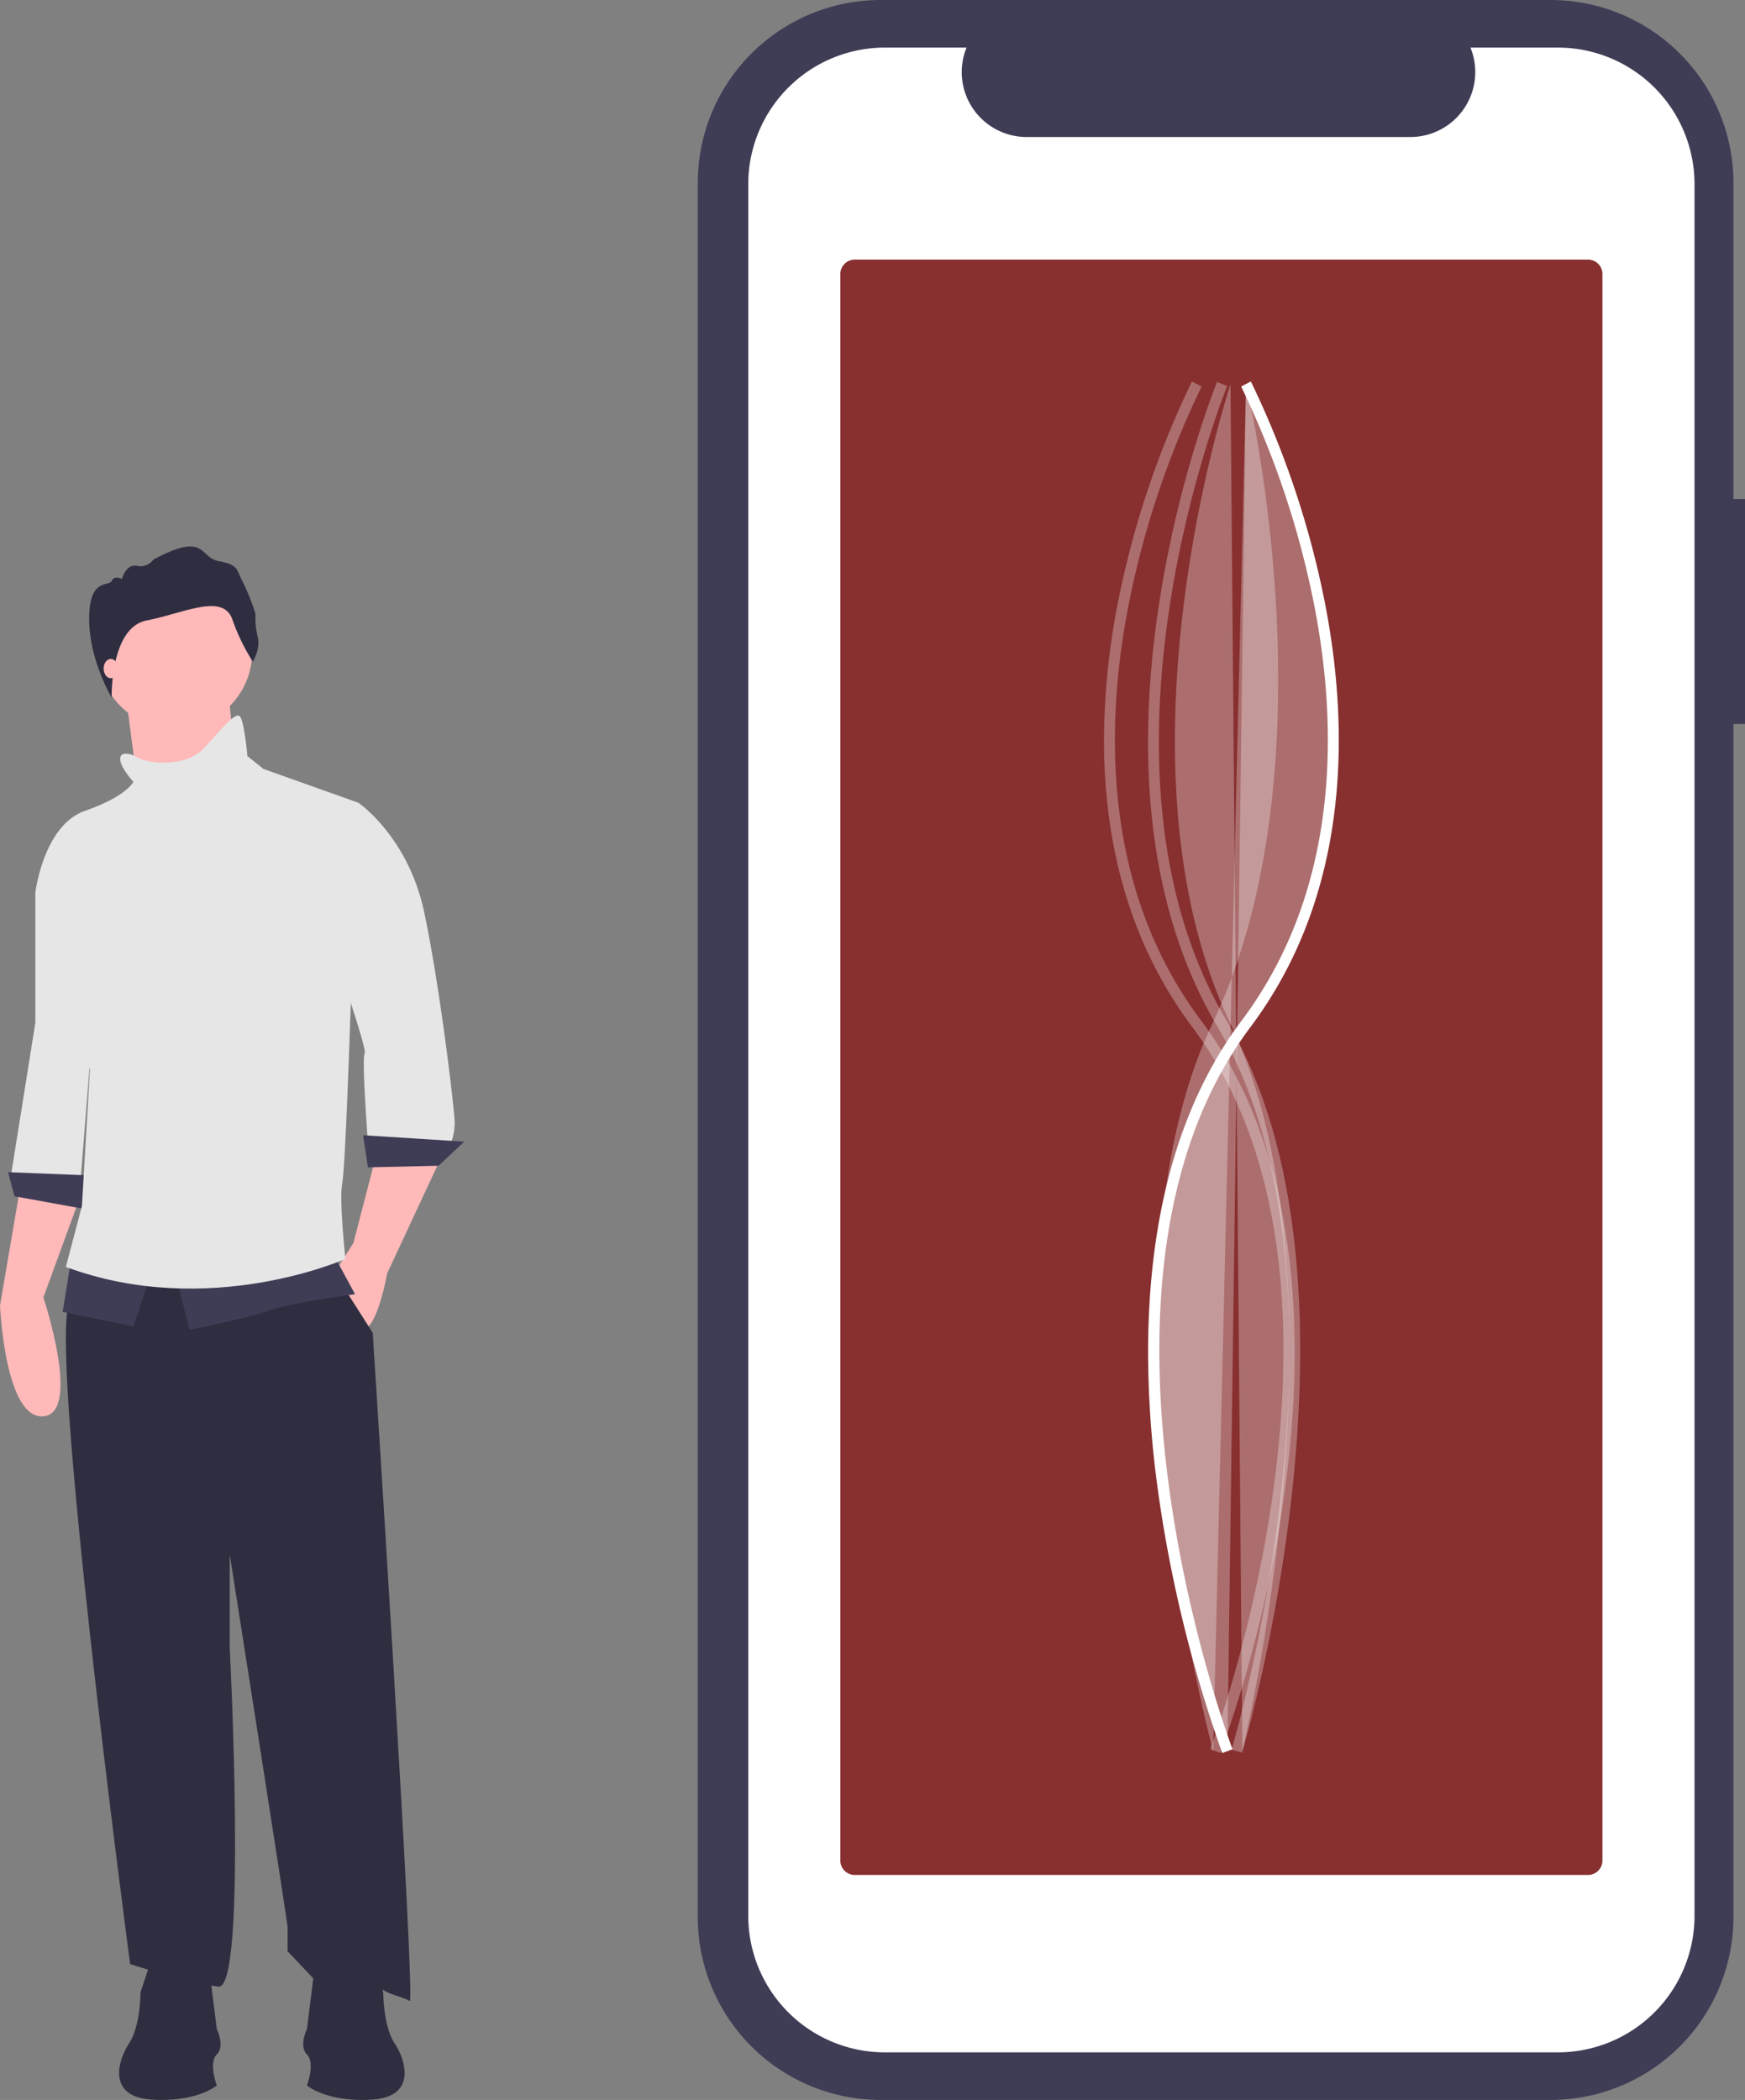 <svg id="a94a9f60-17a5-42de-a684-10576d4e5b49" data-name="Layer 1" xmlns="http://www.w3.org/2000/svg" width="604.682" height="727.778" viewBox="0 0 604.682 727.778"><rect x="0" y="0" width="604.682" height="727.778" fill="#808080" stroke="none"/><path d="M304.896,496.245l-7.237,42.311s1.67,39.527,15.031,38.414,0-41.197,0-41.197l12.805-35.073Z" transform="translate(-297.659 -86.111)" fill="#ffb9b9"/><path d="M330.505,433.336l-5.011,62.909-23.939-3.34,8.351-52.331V395.479l9.464-9.464Z" transform="translate(-297.659 -86.111)" fill="#e6e6e6"/><polygon points="5.01 414.587 29.506 419.041 30.62 407.35 2.784 406.237 5.01 414.587" fill="#3f3d56"/><polygon points="43.702 241.726 46.208 260.933 48.713 280.14 82.673 275.13 79.332 241.726 43.702 241.726" fill="#ffb9b9"/><path d="M427.931,486.781l-7.794,30.063-6.681,10.578s5.011,20.042,10.021,19.485,8.351-19.485,8.351-19.485l18.928-40.64Z" transform="translate(-297.659 -86.111)" fill="#ffb9b9"/><path d="M334.959,509.606s-3.897,18.928-12.805,27.279,20.599,229.925,20.599,229.925,20.599,6.681,30.62,7.794,3.897-117.468,3.897-117.468V624.847s20.042,127.488,20.042,129.159v8.351l10.021,10.578s17.258-4.454,20.042,0,10.021,5.01,12.248,6.681-12.805-231.595-12.805-231.595l-15.588-24.496Z" transform="translate(-297.659 -86.111)" fill="#2f2e41"/><circle cx="60.682" cy="225.86" r="26.722" fill="#ffb9b9"/><path d="M409.003,402.716c0,1.113,16.145,46.764,15.031,48.435s1.113,30.619,1.113,30.619h28.949a19.715,19.715,0,0,0,1.113-6.681c0-3.897-5.011-46.764-10.578-72.93S421.807,364.303,421.807,364.303l-3.897,2.227S409.003,401.603,409.003,402.716Z" transform="translate(-297.659 -86.111)" fill="#e6e6e6"/><polygon points="127.488 404.567 151.984 404.01 160.892 395.659 125.818 393.432 127.488 404.567" fill="#3f3d56"/><path d="M358.341,527.421l5.01,19.485s20.042-3.897,27.836-6.681,29.506-5.567,29.506-5.567l-7.237-13.361Z" transform="translate(-297.659 -86.111)" fill="#3f3d56"/><polygon points="24.496 437.413 21.712 454.671 46.208 459.682 52.332 441.31 24.496 437.413" fill="#3f3d56"/><path d="M343.867,357.066s-2.227,5.01-16.702,10.021-17.258,28.393-17.258,28.393,17.258,46.764,16.702,50.105,2.227,11.134,2.227,11.134l-2.784,47.321-5.567,21.155c49.548,18.372,96.869-2.784,96.869-2.784s-2.227-20.599-1.113-26.166,2.784-56.785,2.784-56.785l2.784-75.157-32.846-11.691-5.567-4.454s-1.113-12.805-2.784-13.918-6.124,4.454-12.248,11.134-18.928,5.567-22.825,3.34-5.567-1.113-5.567-1.113C337.186,349.828,343.867,357.066,343.867,357.066Z" transform="translate(-297.659 -86.111)" fill="#e6e6e6"/><path d="M378.151,300.719c-3.309-9.179-16.97-2.028-29.671.427s-12.13,26.692-12.13,26.692-7.794-12.871-7.794-27.279,6.849-10.993,7.81-13.127,3.522-.64,3.522-.64,1.388-5.337,5.23-4.589a5.446,5.446,0,0,0,5.657-2.135c18.571-9.926,15.689-.747,22.734.534s5.977,2.988,8.218,7.044a77.115,77.115,0,0,1,4.483,11.313,26.201,26.201,0,0,0,.747,7.791c1.067,4.483-1.708,8.645-1.708,8.645A69.972,69.972,0,0,1,378.151,300.719Z" transform="translate(-297.659 -86.111)" fill="#2f2e41"/><ellipse cx="38.414" cy="231.706" rx="2.505" ry="3.34" fill="#ffb9b9"/><path d="M369.845,765.817l2.936,23.492s2.936,5.873,0,8.809,0,10.767,0,10.767-6.852,5.873-22.513,4.894-11.746-13.704-7.831-19.577,3.915-17.619,3.915-17.619l3.915-11.746Z" transform="translate(-297.659 -86.111)" fill="#2f2e41"/><path d="M406.962,765.817l-2.936,23.492s-2.936,5.873,0,8.809,0,10.767,0,10.767,6.852,5.873,22.513,4.894,11.746-13.704,7.831-19.577-3.915-17.619-3.915-17.619l-3.915-11.746Z" transform="translate(-297.659 -86.111)" fill="#2f2e41"/><path d="M902.341,259.058h-3.999V149.513A63.402,63.402,0,0,0,834.941,86.111H602.854a63.402,63.402,0,0,0-63.402,63.402V750.487a63.402,63.402,0,0,0,63.402,63.402H834.94a63.402,63.402,0,0,0,63.402-63.402V337.034h3.999Z" transform="translate(-297.659 -86.111)" fill="#3f3d56"/><path d="M837.499,102.606h-30.295a22.495,22.495,0,0,1-20.827,30.991H653.417a22.495,22.495,0,0,1-20.827-30.991H604.294a47.348,47.348,0,0,0-47.348,47.348V750.046a47.348,47.348,0,0,0,47.348,47.348H837.499a47.348,47.348,0,0,0,47.348-47.348h0V149.954A47.348,47.348,0,0,0,837.499,102.606Z" transform="translate(-297.659 -86.111)" fill="#fff"/><path d="M593.859,176.083a5.006,5.006,0,0,0-5,5V730.918a5.006,5.006,0,0,0,5,5H847.934a5.006,5.006,0,0,0,5-5V181.083a5.006,5.006,0,0,0-5-5Z" transform="translate(-297.659 -86.111)" fill="#882f2f"/><path d="M695.496,554.786c0-38.915,7.41-81.621,32.415-114.961,34.813-46.418,32.956-103.608,25.265-143.409A312.515,312.515,0,0,0,727.746,220.071l3.362-1.753A316.486,316.486,0,0,1,756.879,295.597c7.855,40.584,9.732,98.945-25.936,146.503-66.819,89.093-6.806,248.624-6.194,250.224l-3.539,1.359a459.412,459.412,0,0,1-22.476-92.328A352.972,352.972,0,0,1,695.496,554.786Z" transform="translate(-297.659 -86.111)" fill="#fff"/><path d="M729.427,219.176s31.68,130.797-11.696,221.787.322,252.116.322,252.116" transform="translate(-297.659 -86.111)" fill="#fff" opacity="0.3" style="isolation:isolate"/><path d="M680.215,342.658a249.188,249.188,0,0,1,4.699-47.061,316.486,316.486,0,0,1,25.771-77.28l3.362,1.753a312.515,312.515,0,0,0-25.43,76.345c-7.69,39.8-9.548,96.99,25.265,143.409,35.637,47.516,35.537,114.073,29.177,161.53a459.412,459.412,0,0,1-22.476,92.328l-3.539-1.359c.614-1.601,60.628-161.129-6.194-250.224C687.46,410.913,680.215,375.077,680.215,342.658Z" transform="translate(-297.659 -86.111)" fill="#fff" opacity="0.3" style="isolation:isolate"/><path d="M695.48,343.302c0-65.653,23.554-123.955,23.914-124.83l3.506,1.444c-.535,1.298-52.886,130.965-.122,220.081,53.683,90.657,5.765,251.938,5.274,253.556l-3.628-1.1c.485-1.601,47.923-161.303-4.907-250.525C701.486,411.479,695.48,376.452,695.48,343.302Z" transform="translate(-297.659 -86.111)" fill="#fff" opacity="0.3" style="isolation:isolate"/><path d="M724.062,219.195s-43.376,130.778,0,221.768,4.098,252.041,4.098,252.041" transform="translate(-297.659 -86.111)" fill="#fff" opacity="0.3" style="isolation:isolate"/><path d="M729.427,219.195s68.242,130.778,0,221.768-6.448,252.041-6.448,252.041" transform="translate(-297.659 -86.111)" fill="#fff" opacity="0.3" style="isolation:isolate"/></svg>